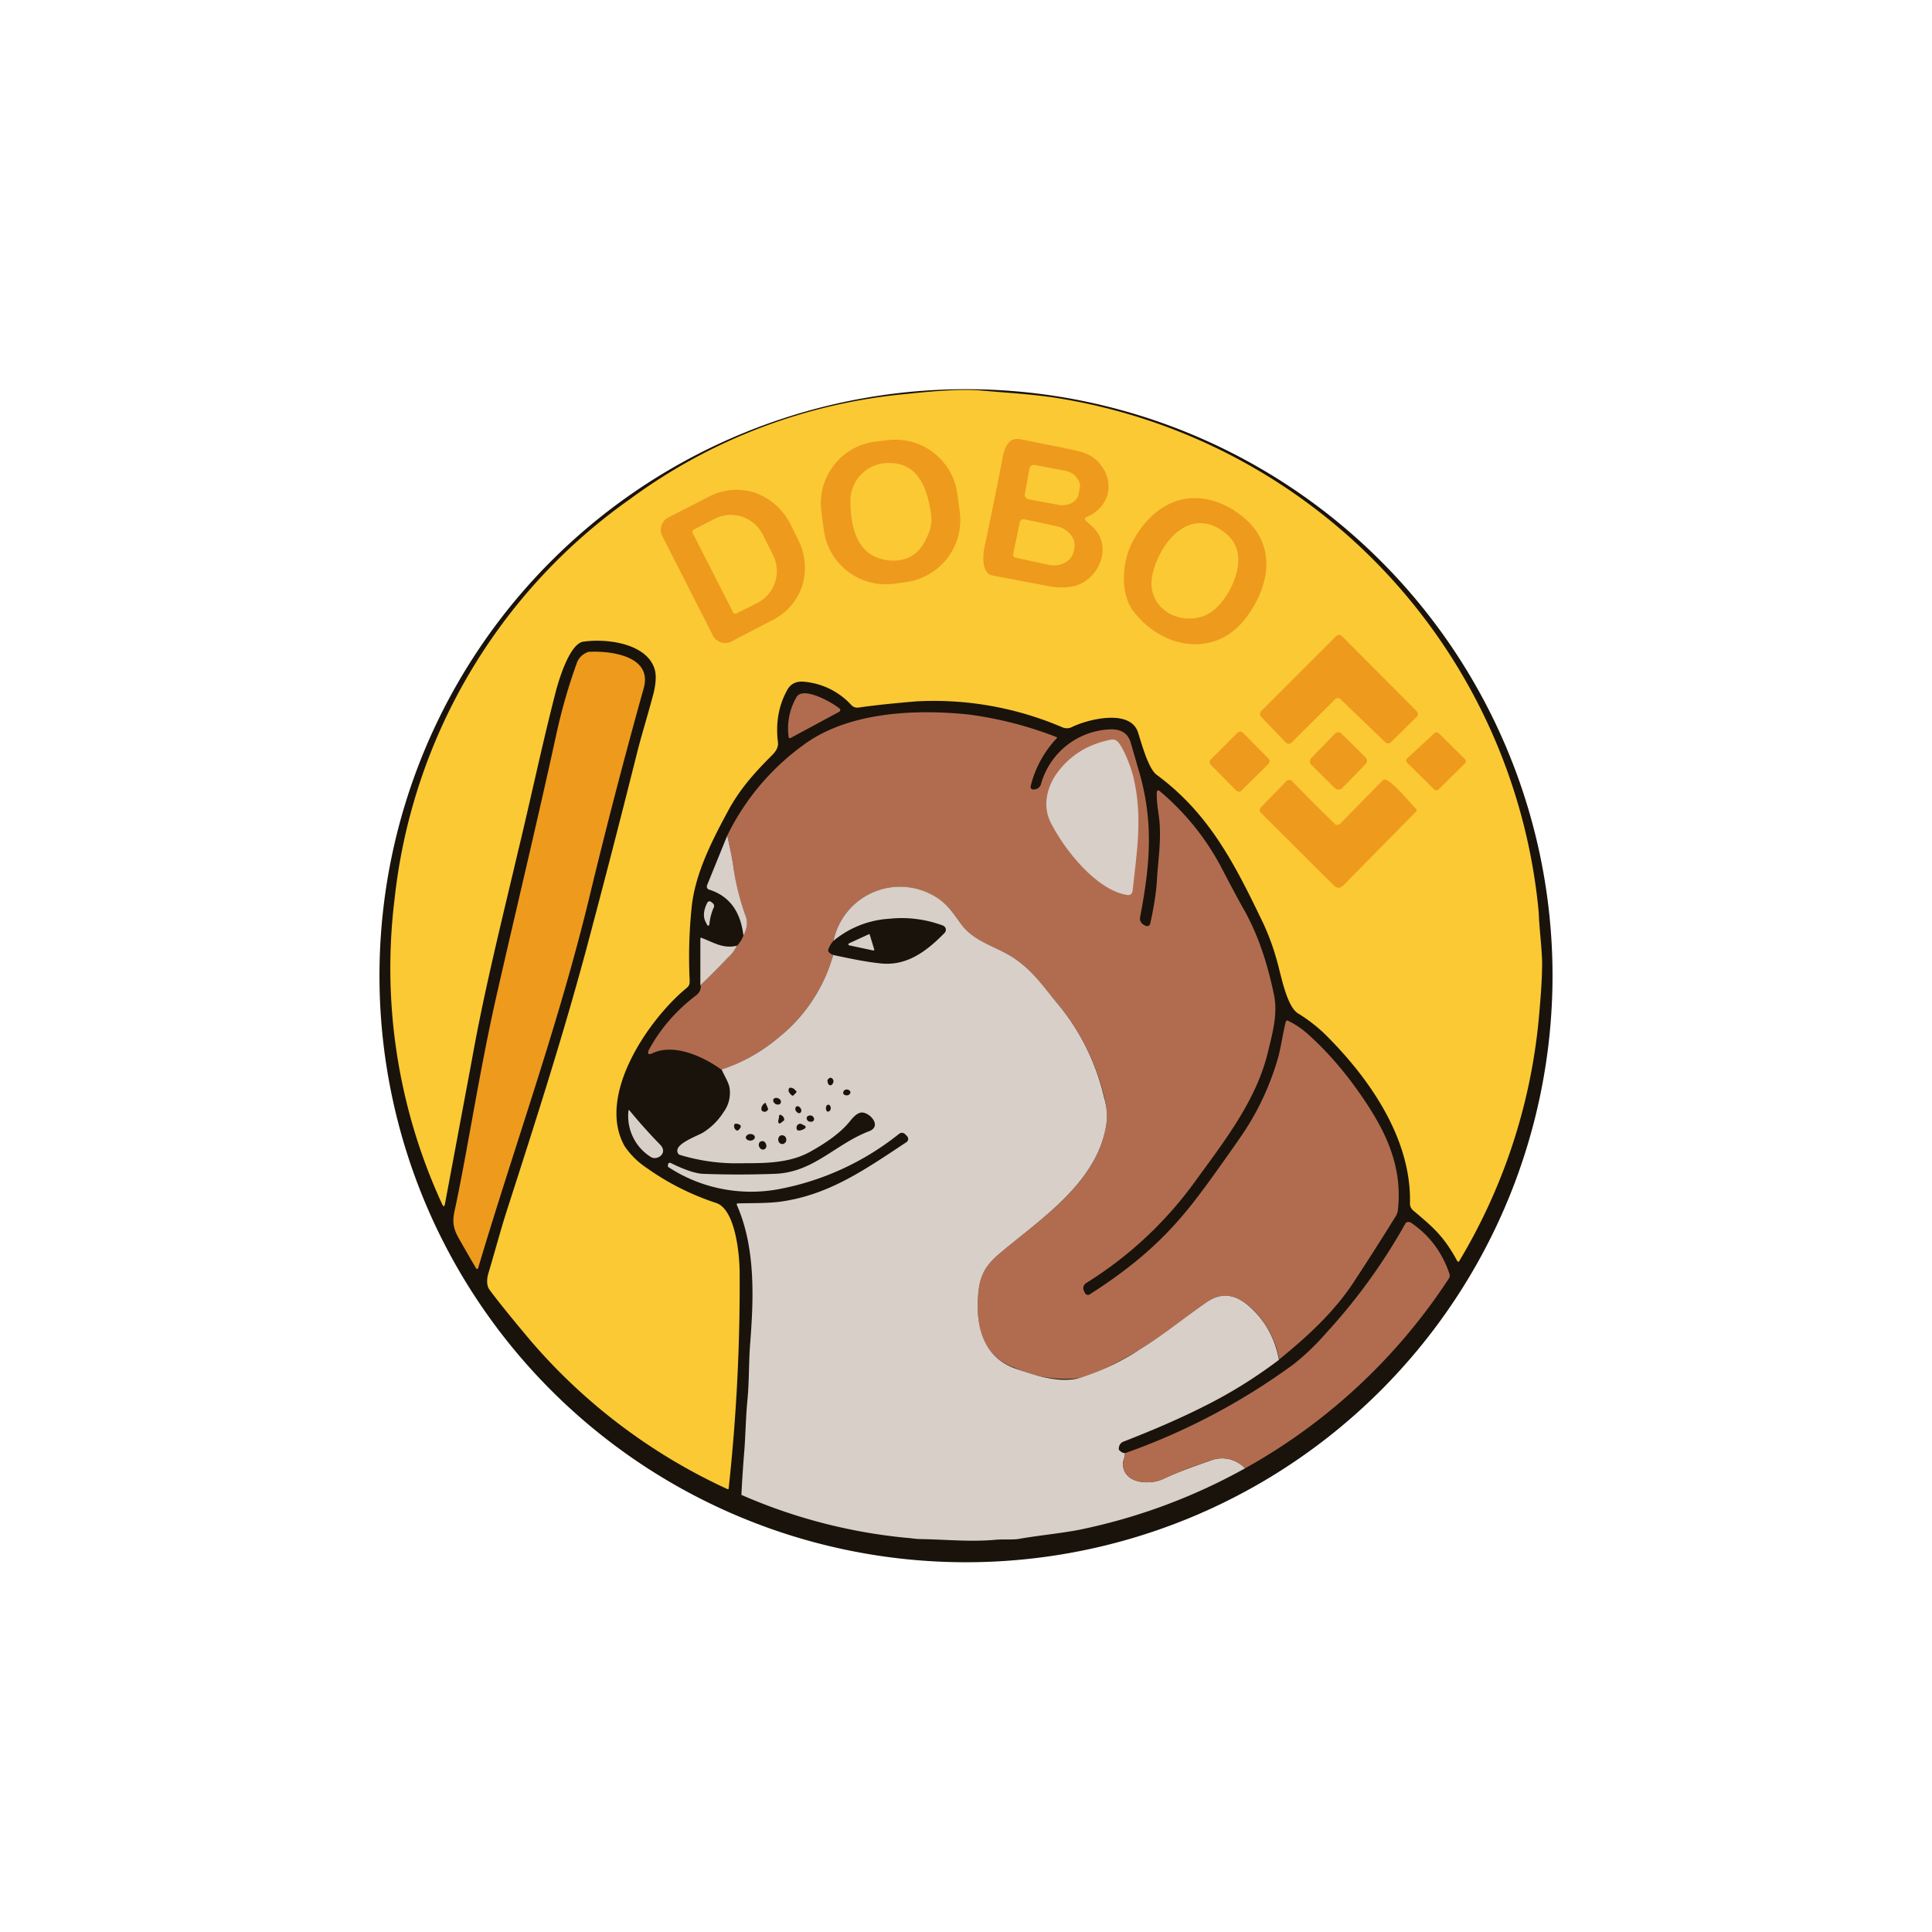 <svg xmlns="http://www.w3.org/2000/svg" width="24" height="24" fill="none" viewBox="0 0 24 24"><path fill="#19130C" d="M19.285 12a7.286 7.286 0 1 1-14.57 0 7.286 7.286 0 0 1 14.57 0"/><path fill="#FBC933" d="M11.378 8.713c-.244.021-.48.043-.716.077a.1.1 0 0 1-.085-.03.9.9 0 0 0-.587-.291q-.142-.014-.206.094c-.112.197-.15.42-.12.66.008.056-.026.111-.069.154-.214.214-.385.403-.531.66-.214.394-.429.81-.472 1.234a6 6 0 0 0-.025.9c0 .043.004.065-.035.1-.471.385-1.131 1.34-.771 1.97a1 1 0 0 0 .27.266q.4.284.866.437c.244.082.291.66.291.866q.009 1.348-.137 2.687a.02.02 0 0 1-.017 0 7.15 7.15 0 0 1-2.443-1.843q-.373-.444-.514-.638c-.035-.052-.03-.137-.009-.202.073-.244.142-.501.214-.732.373-1.158.746-2.315 1.055-3.493q.29-1.092.565-2.19c.06-.245.146-.519.215-.78q.047-.192.017-.3c-.094-.33-.604-.39-.887-.348-.167.022-.3.46-.339.605-.171.66-.313 1.341-.471 1.993-.202.861-.42 1.727-.575 2.597l-.334 1.787c-.008.039-.021.043-.038 0a7 7 0 0 1-.588-3.789A7 7 0 0 1 7.83 6.197a6.83 6.83 0 0 1 3.428-1.303c.322-.034.66-.064.934-.043.326.03.592.043.892.086a7.14 7.14 0 0 1 6.03 6.39c.008.21.038.437.043.622 0 .24-.022.484-.043.72a7.14 7.14 0 0 1-.986 2.995q-.012.02-.026 0c-.171-.317-.312-.428-.544-.625a.11.11 0 0 1-.043-.086c.022-.814-.514-1.573-1.067-2.117a2 2 0 0 0-.326-.249c-.141-.09-.21-.484-.257-.643a3 3 0 0 0-.167-.463c-.36-.75-.673-1.37-1.328-1.855-.108-.077-.193-.407-.236-.536-.103-.287-.626-.154-.823-.056a.14.14 0 0 1-.116 0 4.05 4.05 0 0 0-1.821-.321z"/><path fill="#EE9A1D" d="M13.495 6.424a.03.03 0 0 0-.017.017.025.025 0 0 0 .009.026l.094.086c.261.261.043.699-.291.737a.8.8 0 0 1-.283-.013l-.677-.128c-.138-.022-.12-.253-.103-.339.081-.381.158-.758.231-1.14.026-.12.077-.24.214-.214l.515.103c.235.051.381.064.497.231.171.231.081.523-.189.634m-1.573-.068a.777.777 0 0 1-.664.874l-.15.021a.776.776 0 0 1-.874-.668l-.03-.223a.774.774 0 0 1 .668-.874l.15-.017a.776.776 0 0 1 .87.664z"/><path fill="#FBC933" d="M10.564 6.236a.47.47 0 0 1 .488-.484c.365 0 .472.334.515.642a.45.45 0 0 1-.043.258c-.082.2-.214.317-.442.312-.42-.017-.514-.385-.518-.728m2.224-.416a.056.056 0 0 1 .069-.043l.368.069c.03.004.056.017.086.03a.23.23 0 0 1 .099.12.1.1 0 0 1 0 .073l-.009.064a.17.17 0 0 1-.09.116.26.26 0 0 1-.171.021l-.365-.068a.056.056 0 0 1-.043-.07z"/><path fill="#EE9A1D" d="M8.228 6.66a.17.17 0 0 1 .073-.231l.519-.266a.74.74 0 0 1 .557-.043.8.8 0 0 1 .437.381l.098.198c.091.175.111.38.056.57a.73.73 0 0 1-.36.428l-.518.27a.17.17 0 0 1-.236-.077zm7.102-.317c.527.326.488.878.15 1.329-.386.514-1.05.385-1.402-.082-.171-.227-.133-.617-.017-.844.257-.502.737-.733 1.269-.407z"/><path fill="#FBC933" d="M8.605 6.622a.03.03 0 0 1 .013-.043l.266-.138a.446.446 0 0 1 .591.198l.129.257a.446.446 0 0 1-.189.591l-.265.133a.03.03 0 0 1-.043-.013zm4.063-.133a.05.05 0 0 1 .017-.03.05.05 0 0 1 .039-.009l.398.086a.3.3 0 0 1 .176.103c.043.051.06.115.047.175l-.004.03a.22.22 0 0 1-.111.146.3.3 0 0 1-.206.026l-.399-.086a.05.05 0 0 1-.034-.017.05.05 0 0 1-.004-.034zm1.646.66c.077-.378.433-.849.861-.562.206.137.257.339.163.604-.068.19-.227.43-.433.476-.334.086-.664-.163-.591-.518"/><path fill="#EE9A1D" d="m16.585 8.687-.54.536a.05.05 0 0 1-.055.013.1.1 0 0 1-.018-.013l-.304-.317a.05.05 0 0 1 0-.073l.93-.93a.05.05 0 0 1 .037-.015.05.05 0 0 1 .036.015l.926.93a.05.05 0 0 1 0 .073l-.317.313a.05.05 0 0 1-.037.015.05.05 0 0 1-.036-.015l-.553-.532a.05.05 0 0 0-.037-.015.05.05 0 0 0-.036.015zM7.281 8.11a.1.1 0 0 1 .039-.013c.257-.013.788.047.677.45a74 74 0 0 0-.665 2.554c-.377 1.577-.93 3.099-1.392 4.65a.02.02 0 0 1-.009.013.02.02 0 0 1-.017-.009q-.106-.18-.21-.364c-.086-.15-.086-.231-.047-.394.154-.729.3-1.693.501-2.585.249-1.097.514-2.194.754-3.295q.098-.45.253-.879a.22.22 0 0 1 .116-.128"/><path fill="#B16C4F" d="M9.797 9.154a.77.77 0 0 1 .094-.488c.077-.155.459.068.54.137a.03.03 0 0 1 .007.014q0 .009-.003.016l-.008.008-.605.326c-.017.009-.025 0-.025-.013m6.094 7.736a1.14 1.14 0 0 0-.386-.677c-.175-.142-.343-.159-.531-.026-.27.193-.549.416-.814.575-.228.14-.536.308-.78.36a1.5 1.5 0 0 1-.772-.13c-.386-.132-.488-.496-.458-.89.017-.262.09-.386.3-.558.514-.428 1.212-.883 1.298-1.615a.9.9 0 0 0-.03-.3 2.8 2.8 0 0 0-.604-1.187c-.197-.25-.292-.378-.493-.523-.223-.159-.51-.206-.677-.433-.086-.125-.154-.227-.274-.309a.84.84 0 0 0-1.316.51.3.3 0 0 0-.064.107q-.013.038.06.069-.168.597-.656 1.007a2.3 2.3 0 0 1-.729.42c-.223-.163-.591-.334-.861-.206q-.076.034-.043-.043.213-.392.587-.677.066-.051.056-.128.179-.17.338-.339a.6.6 0 0 0 .116-.15.4.4 0 0 0 .077-.124c.043-.094.056-.176.026-.249a2.8 2.8 0 0 1-.154-.63 5 5 0 0 0-.073-.364c.218-.446.541-.831.943-1.123.557-.415 1.393-.45 2.057-.381q.566.075 1.097.283v.007l-.004.005c-.16.17-.273.378-.326.605a.04.04 0 0 0 .021.03.04.04 0 0 0 .022 0h.013a.09.09 0 0 0 .073-.06.93.93 0 0 1 .874-.686c.128 0 .21.051.244.172l.094.325c.189.634.15 1.157.022 1.83a.09.09 0 0 0 .047.103l.017.009a.042.042 0 0 0 .06-.022c.043-.197.077-.386.086-.583.013-.193.043-.402.034-.608 0-.129-.043-.287-.038-.433 0-.039.017-.043.042-.021.311.262.569.582.759.942.099.189.197.378.3.558.176.325.279.668.351 1.007.056.244-.012.488-.072.732-.146.613-.562 1.132-.922 1.63-.36.492-.81.91-1.328 1.233-.043.026-.052.06-.035.103l.009.017a.043.043 0 0 0 .03.03.04.04 0 0 0 .038-.008c.468-.3.84-.604 1.179-1.012q.2-.235.677-.921c.214-.304.373-.639.476-.994.038-.133.06-.305.098-.455.005-.017.018-.021.03-.013q.133.064.253.172.42.379.767.926c.249.394.395.788.343 1.255a.2.2 0 0 1-.034.086q-.252.407-.514.806c-.245.373-.575.677-.93.964z"/><path fill="#EE9A1D" d="m15.372 9.103-.33.33a.047.047 0 0 0 0 .069l.313.317c.022.021.052.021.069 0l.334-.33a.047.047 0 0 0 0-.065l-.317-.321a.047.047 0 0 0-.069 0m1.59.304-.295-.291a.06.06 0 0 0-.086 0l-.291.3a.06.06 0 0 0 0 .085l.295.292c.026.021.06.021.086 0l.291-.3a.06.06 0 0 0 .014-.066.1.1 0 0 0-.014-.02m.909-.3.326.322a.04.04 0 0 1 .012.027.04.04 0 0 1-.012.028l-.326.322a.04.04 0 0 1-.056 0l-.334-.33a.039.039 0 0 1-.009-.043l.009-.013.339-.313a.04.04 0 0 1 .051 0"/><path fill="#D8CFC8" d="M13.118 9.622c.154-.223.377-.37.664-.43.043-.012.073-.003.095.014.073.064.171.317.201.441.12.493.043.943-.008 1.415-.005.042-.03.064-.073.055-.382-.064-.78-.566-.952-.913-.09-.193-.043-.411.073-.583"/><path fill="#EE9A1D" d="M16.594 10.247h.034a.1.1 0 0 0 .026-.021l.523-.532a.04.04 0 0 1 .038-.008c.09.03.3.283.373.36.009.004.009.013.009.021 0 .005 0 .013-.009.017l-.904.918c-.039.034-.073.034-.112 0l-.908-.905a.05.05 0 0 1-.015-.034.05.05 0 0 1 .015-.034l.313-.322a.05.05 0 0 1 .038-.017.05.05 0 0 1 .039.017q.265.274.54.54"/><path fill="#D8CFC8" d="M9.034 10.38q.052.227.073.364c.03.228.085.438.154.63q.045.109-.026.249-.052-.45-.42-.57a.04.04 0 0 1-.034-.043q0-.01.004-.017zm6.857 6.51c-.283.214-.6.416-.956.591q-.412.207-.973.425-.058.02-.064.085c0 .013 0 .022.013.03a.09.09 0 0 0 .064.03c0 .056-.03.1-.025.146.017.24.342.253.505.172q.191-.091.587-.227a.39.39 0 0 1 .425.098 7.2 7.2 0 0 1-2.057.763c-.219.043-.493.069-.738.111-.077.017-.201.005-.3.013-.317.03-.642-.004-.934-.008-.064 0-.128-.013-.193-.017a6.7 6.7 0 0 1-2.035-.532q.014-.285.038-.57c.013-.184.017-.386.034-.578.026-.25.018-.472.035-.708.043-.548.077-1.2-.163-1.744-.004-.017 0-.021.013-.021.18-.005.373 0 .531-.022.609-.085 1.059-.407 1.56-.737a.05.05 0 0 0 .022-.056l-.009-.017-.013-.013q-.046-.057-.098-.012c-.44.35-.96.586-1.513.685-.47.08-.952-.02-1.35-.283v-.025q.011-.037.043-.018.236.116.377.13.46.018.921 0c.472-.022.742-.37 1.157-.528.172-.064 0-.249-.103-.232-.042.01-.077.04-.12.09-.128.168-.334.3-.514.4-.291.158-.634.136-.947.14a2.4 2.4 0 0 1-.673-.107.06.06 0 0 1-.021-.068c.021-.082.235-.163.308-.202a.8.8 0 0 0 .262-.257.4.4 0 0 0 .073-.317c-.018-.073-.065-.141-.095-.214.27-.09.515-.232.729-.416a2 2 0 0 0 .656-1.007c.218.047.411.086.574.103.338.043.587-.15.81-.377a.06.06 0 0 0 .015-.05.06.06 0 0 0-.032-.04 1.46 1.46 0 0 0-.669-.086 1.2 1.2 0 0 0-.694.274.843.843 0 0 1 1.316-.514c.12.086.184.188.274.313.171.227.454.274.677.433.201.145.296.274.493.522.293.342.499.75.6 1.188a.8.8 0 0 1 .034.3c-.086.728-.784 1.187-1.298 1.615-.21.172-.283.296-.3.558-.03.394.077.758.454.895.24.086.527.18.776.129.276-.082.54-.205.78-.364.265-.16.544-.386.814-.575.184-.133.356-.116.527.026.201.171.334.394.386.677zm-7.024-5.619a.7.7 0 0 0-.052.185c-.004.056-.021.06-.043.008-.042-.068-.034-.154.013-.248l.008-.012.013-.007a.03.03 0 0 1 .026.006l.018.013a.05.05 0 0 1 .017.06z"/><path fill="#D8CFC8" d="m10.847 11.807-.3-.064h-.005l-.003-.009q0-.005.003-.008v-.005l.249-.115a.01.01 0 0 1 .009 0l.004.004.056.184v.009l-.006.004zm-1.689-.064a.5.5 0 0 1-.116.154 9 9 0 0 1-.342.343v-.574q0-.026.021-.013c.146.056.266.137.437.094z"/><path fill="#19130C" d="M10.281 13.432c0 .025.013.05.034.05.017 0 .035-.02.039-.046 0-.026-.017-.047-.034-.047-.022 0-.039.017-.043.043zm-.424.175a.02.02 0 0 1-.011.004l-.01-.004-.005-.004a.2.2 0 0 1-.034-.043.1.1 0 0 1 0-.021v-.013l.008-.009c.009-.008.017-.008.035 0 .012 0 .03.013.042.03l.009.005a.02.02 0 0 1 0 .02zm.664 0c.021 0 .043-.017.043-.038 0-.022-.026-.035-.047-.035a.043.043 0 0 0-.043.043c0 .017.021.03.043.03zm-.887.107c.026.013.056.009.064-.013.009-.017 0-.042-.026-.055s-.051-.009-.064.008q-.012.034.026.06m-.107.022.008.025a.02.02 0 0 1 0 .03q-.02.026-.051.018a.034.034 0 0 1-.026-.03q0-.046.039-.073.013-.012.021.008v.013zm.733.03c0 .021.008.043.025.043s.035-.018.035-.043c0-.022-.013-.043-.03-.043q-.028.002-.03.043m-.373.034c.013.021.034.034.051.026s.022-.035.009-.056-.035-.034-.052-.026c-.017.013-.021.035-.008.056"/><path fill="#D8CFC8" d="M8.087 14.374a.6.6 0 0 1-.279-.583h.009q.187.227.385.43c.099.102-.034.2-.115.153"/><path fill="#19130C" d="M9.677 13.886v-.022a.02.02 0 0 1 .017-.017l.008.005q.026.01.039.042v.013c0 .009 0 .013-.009.017l-.038.03a.017.017 0 0 1-.021-.004l-.005-.008v-.022l.009-.038zm.373.043c.021.012.047.008.06-.013.008-.017 0-.043-.026-.056-.026-.008-.052 0-.06.017s0 .043.026.056zm-.853.081a.1.1 0 0 1-.022.026c-.008.008-.021.013-.034 0a.06.06 0 0 1-.021-.056q0-.02.021-.021.026 0 .047.013c.017.008.017.02.009.038m.801-.026.009.009v.017a.13.13 0 0 1-.086.034c-.004 0-.013 0-.017-.008a.03.03 0 0 1-.009-.017q-.002-.039.022-.052l.014-.007.016-.001zm-.677.185c.03 0 .056-.018.056-.043 0-.022-.026-.039-.056-.039s-.056.022-.056.043.026.039.056.039m.347-.022c-.004.03.013.06.043.064.026.005.051-.017.056-.042.004-.035-.013-.06-.043-.065-.026-.008-.052.013-.056.043m-.24.09c.009.03.034.047.056.043.026-.004.043-.034.034-.06-.008-.03-.03-.051-.056-.043-.025 0-.042.03-.034.06"/><path fill="#B16C4F" d="M15.467 18.24q-.192-.181-.429-.098a6 6 0 0 0-.583.227c-.163.081-.488.068-.505-.172 0-.047.025-.09.025-.145a8.1 8.1 0 0 0 2.096-1.106 3 3 0 0 0 .394-.377q.582-.632.999-1.38a.06.06 0 0 1 .064 0q.34.231.476.63a.07.07 0 0 1-.004.06 7.2 7.2 0 0 1-2.533 2.361"/></svg>
